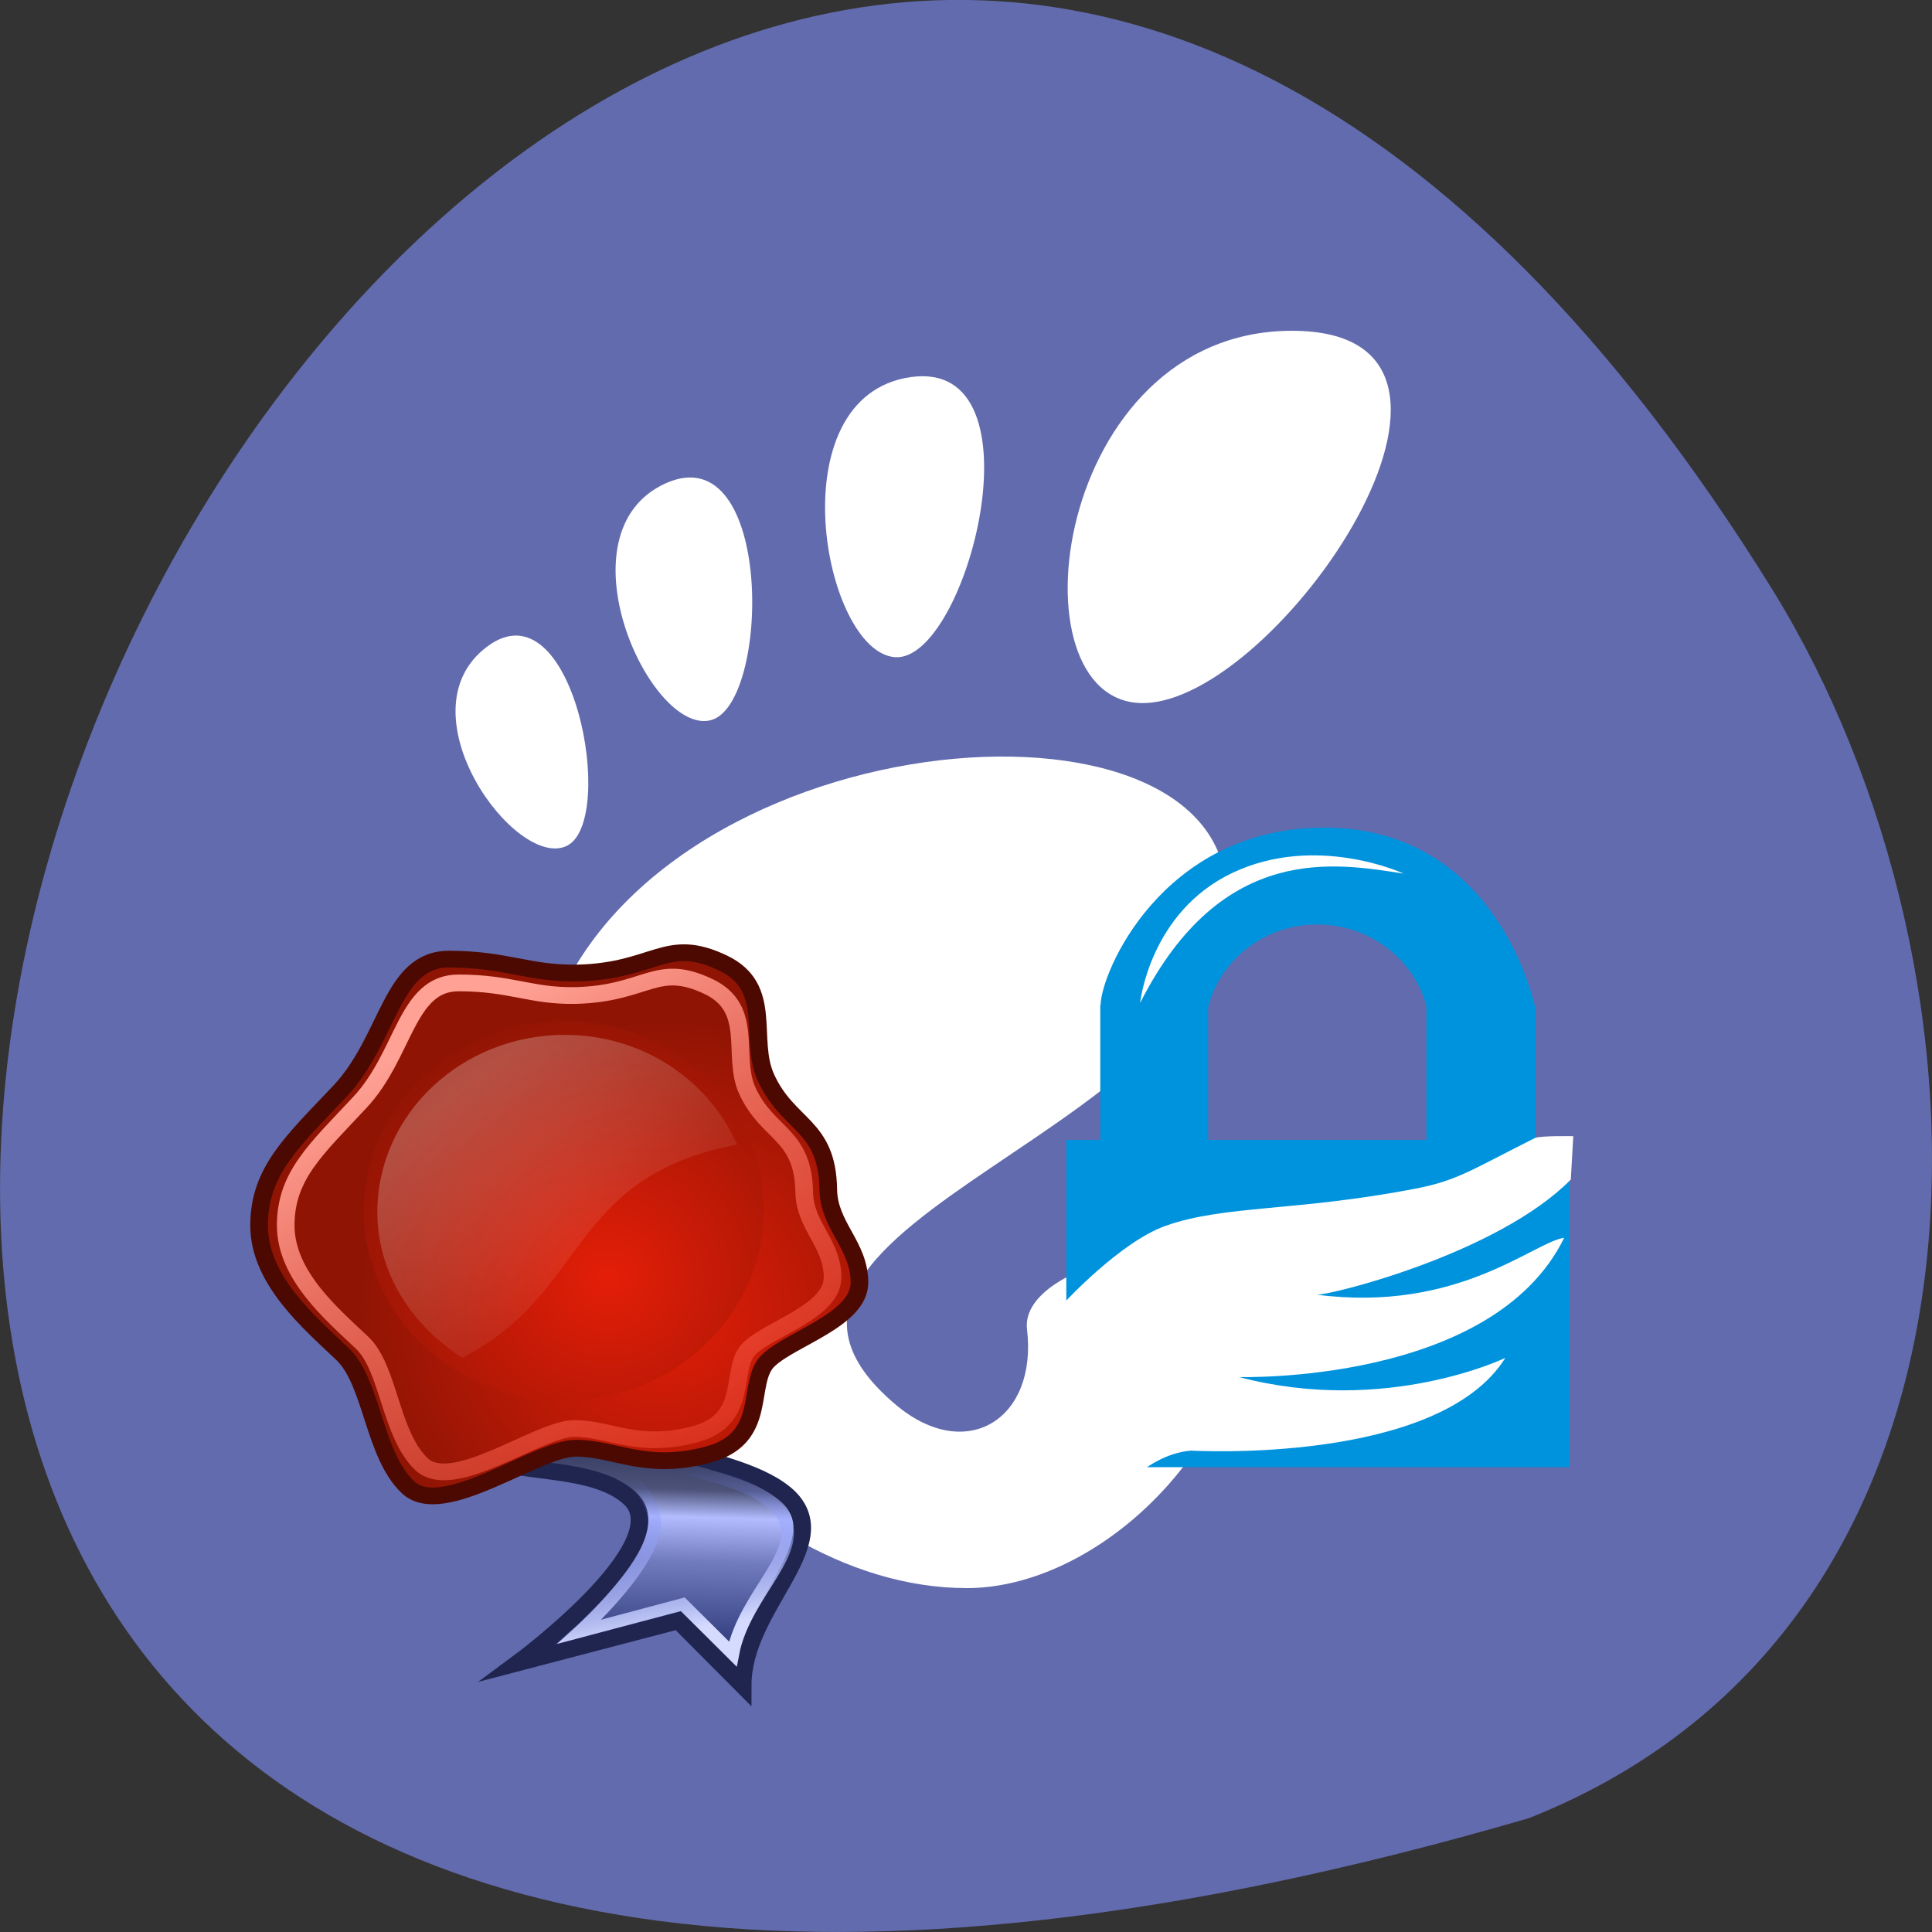 <svg xmlns="http://www.w3.org/2000/svg" viewBox="0 0 24 24" xmlns:xlink="http://www.w3.org/1999/xlink"><rect x="0" y="0" width="24" height="24" fill="#333333" stroke="none"/><defs><linearGradient id="4" gradientUnits="userSpaceOnUse" x1="15.339" y1="5.924" x2="43.14" y2="49.895" gradientTransform="matrix(0.976 0 0 0.931 93.66 244.58)"><stop stop-color="#ffa195"/><stop offset="1" stop-color="#ff1f05" stop-opacity="0"/></linearGradient><linearGradient id="5" gradientUnits="userSpaceOnUse" x1="18.57" y1="9.444" x2="29.957" y2="22.783" gradientTransform="matrix(0.225 0 0 0.202 1.558 11.638)"><stop stop-color="#fff" stop-opacity="0.247"/><stop offset="1" stop-color="#fff" stop-opacity="0"/></linearGradient><linearGradient id="0" gradientUnits="userSpaceOnUse" x1="38.506" y1="22.886" x2="38.25" y2="35.02" gradientTransform="matrix(0.844 0 0 1.185 92.51 244.29)"><stop stop-color="#1c2249"/><stop offset="0.353" stop-color="#4c5278"/><stop offset="0.466" stop-color="#b2bcff"/><stop offset="0.65" stop-color="#717cbe"/><stop offset="1" stop-color="#313c7e"/></linearGradient><linearGradient id="1" gradientUnits="userSpaceOnUse" x1="37.503" y1="35.458" x2="36.499" y2="27.404" gradientTransform="matrix(0.844 0 0 1.185 93.79 242.6)"><stop stop-color="#d5dbff"/><stop offset="1" stop-color="#6478ff" stop-opacity="0"/></linearGradient><radialGradient id="2" gradientUnits="userSpaceOnUse" cx="122.87" cy="265.71" r="17.403"><stop stop-color="#e41e08"/><stop offset="1" stop-color="#8f1404"/></radialGradient><radialGradient id="3" gradientUnits="userSpaceOnUse" cx="119.78" cy="263.78" r="16.686" gradientTransform="matrix(0.219 0 0 0.208 -18.677 -38.999)" xlink:href="#2"/></defs><path d="m 18.992 22.586 c -35.75 10.426 -12.961 -41.09 3.035 -15.246 c 2.922 4.746 3.125 12.805 -3.035 15.246" fill="#626bad"/><g fill="#fff"><path d="m 16.05 4.109 c -2.973 0 -3.527 4.625 -1.855 4.625 c 1.672 0 4.828 -4.625 1.855 -4.625"/><path d="m 11.12 8.164 c 0.891 0.059 1.867 -3.715 0.195 -3.48 c -1.676 0.238 -1.086 3.418 -0.195 3.48"/><path d="m 7.04 10.508 c 0.633 -0.305 0.082 -3.285 -0.992 -2.473 c -1.078 0.813 0.359 2.777 0.992 2.473"/><path d="m 8.82 8.949 c 0.754 -0.168 0.797 -3.551 -0.551 -2.945 c -1.344 0.609 -0.203 3.113 0.551 2.945"/><path d="m 12.758 16.512 c 0.133 1.117 -0.75 1.668 -1.617 0.949 c -2.75 -2.293 4.559 -3.434 4.078 -6.566 c -0.398 -2.598 -7.695 -1.797 -8.523 2.27 c -0.563 2.75 2.312 6.563 5.316 6.563 c 1.477 0 3.176 -1.457 3.496 -3.301 c 0.242 -1.41 -2.863 -0.844 -2.75 0.086"/></g><g fill="#0093dd"><path d="m 13.246 14.16 h 6.25 v 4.066 h -6.25"/><path d="m 13.668 12.48 h 1.34 v 1.684 h -1.34"/><path d="m 17.719 12.5 h 1.355 v 1.66 h -1.355"/><path d="m 16.426 10.281 c -2 0.016 -2.754 1.813 -2.754 2.207 c 0.547 0 1.141 0.031 1.27 0.031 c 0.027 0 0.035 0 0.063 0 c 0.148 -0.594 0.703 -1.035 1.359 -1.035 c 0.656 0 1.207 0.438 1.359 1.027 c 0.035 0 0.051 0 0.086 0 c 1.129 0 1.262 0.008 1.262 0.008 c 0 0 -0.449 -2.254 -2.645 -2.238" fill-rule="evenodd"/></g><g fill="#fff" fill-rule="evenodd"><path d="m 14.164 12.457 c 1.02 -2.01 2.449 -1.73 3.273 -1.605 c 0 0 -1.086 -0.504 -2.129 -0.008 c -1.027 0.488 -1.145 1.613 -1.145 1.613"/><path d="m 13.223 16.18 c 0 0 0.695 -0.754 1.258 -0.953 c 0.73 -0.258 1.621 -0.176 3.102 -0.461 c 0.523 -0.102 0.684 -0.227 1.484 -0.629 c 0.066 -0.031 0.477 -0.023 0.477 -0.023 l -0.031 0.539 c -0.91 0.922 -2.984 1.437 -3.156 1.43 c 1.754 0.227 2.691 -0.652 3.074 -0.707 c -0.891 1.824 -4.04 1.73 -4.04 1.73 c 1.824 0.48 3.309 -0.238 3.309 -0.238 c -0.832 1.332 -3.902 1.152 -3.902 1.152 c -0.32 0.023 -0.578 0.227 -0.578 0.227 l -0.988 0.027"/></g><g stroke-miterlimit="6.6"><path d="m 117.41 260.67 c 0 0 -5.893 8.181 -5.893 11.923 c 0 3.743 6.804 1.693 9.536 4.42 c 2.714 2.727 -6.357 9.779 -6.357 9.779 l 9.07 -2.501 l 3.643 3.855 c 0 -4.664 5.322 -8.407 2.607 -11.246 c -2.839 -2.84 -10.911 -2.501 -11.358 -6.244 c -0.446 -3.743 -1.143 -9.873 -1.143 -9.873" transform="matrix(0.219 0 0 0.208 -18.677 -38.999)" fill="url(#0)" stroke="#1f254e"/><path d="m 114.58 274.22 c 4.554 0.451 7.429 1.222 7.822 3.987 c 0.321 2.407 -4.232 6.733 -4.232 6.733 l 5.84 -1.636 l 2.839 2.971 c 0.661 -3.705 4.357 -6.225 2.679 -8.501 c -2.125 -2.877 -8.965 -2.257 -9.304 -4.946 c -0.321 -2.708 -8.322 1.11 -5.643 1.392" transform="matrix(0.219 0 0 0.208 -18.677 -38.999)" fill="none" stroke="url(#1)" stroke-width="0.721"/></g><path d="m 128.73 251.85 c 1.268 2.934 3.482 2.783 3.536 6.695 c 0.036 2.182 1.768 3.31 1.768 5.548 c 0 2.219 -3.857 3.329 -5.161 4.645 c -1.321 1.298 0.089 4.664 -3.464 5.642 c -3.518 0.978 -5.232 -0.395 -7.465 -0.395 c -2.232 0 -7.554 4.307 -9.518 2.332 c -1.964 -1.956 -2.02 -6.263 -3.714 -7.955 c -1.839 -1.843 -4.732 -4.401 -4.732 -7.673 c 0 -3.272 1.893 -5.02 4.607 -8.05 c 2.786 -3.141 2.875 -7.861 6.161 -7.861 c 3.268 0 4.518 0.884 7.304 0.827 c 4.447 -0.113 5 -2.238 8.268 -0.583 c 2.875 1.467 1.411 4.532 2.411 6.827" transform="matrix(0.219 0 0 0.208 -18.677 -38.999)" fill="url(#2)" stroke="#4c0901" stroke-linejoin="round" stroke-linecap="round"/><path d="m 9.488 15.04 c 0 1.297 -1.117 2.359 -2.484 2.359 c -1.367 0 -2.484 -1.063 -2.484 -2.359 c 0 -1.297 1.117 -2.359 2.484 -2.359 c 1.367 0 2.484 1.063 2.484 2.359" fill="url(#3)"/><path d="m 127.67 252.63 c 1.161 2.671 3.179 2.539 3.232 6.093 c 0.036 1.993 1.607 3.03 1.607 5.059 c 0 2.031 -3.5 3.03 -4.697 4.231 c -1.196 1.185 0.089 4.25 -3.143 5.153 c -3.214 0.884 -4.786 -0.357 -6.804 -0.357 c -2.036 0 -6.893 3.912 -8.679 2.125 c -1.786 -1.805 -1.822 -5.717 -3.375 -7.259 c -1.679 -1.674 -4.322 -4.01 -4.322 -6.996 c 0 -2.971 1.732 -4.551 4.197 -7.335 c 2.554 -2.859 2.625 -7.147 5.607 -7.147 c 2.982 0 4.125 0.809 6.661 0.752 c 4.054 -0.113 4.554 -2.031 7.536 -0.527 c 2.625 1.335 1.286 4.119 2.179 6.206" transform="matrix(0.219 0 0 0.208 -18.677 -38.999)" fill="none" stroke="url(#4)" stroke-linejoin="round" stroke-linecap="round"/><path d="m 7.02 12.855 c -1.285 0 -2.332 0.984 -2.332 2.203 c 0 0.766 0.434 1.41 1.055 1.809 c 1.582 -0.813 1.301 -2.246 3.414 -2.648 c -0.352 -0.801 -1.172 -1.363 -2.137 -1.363" fill="url(#5)"/></svg>